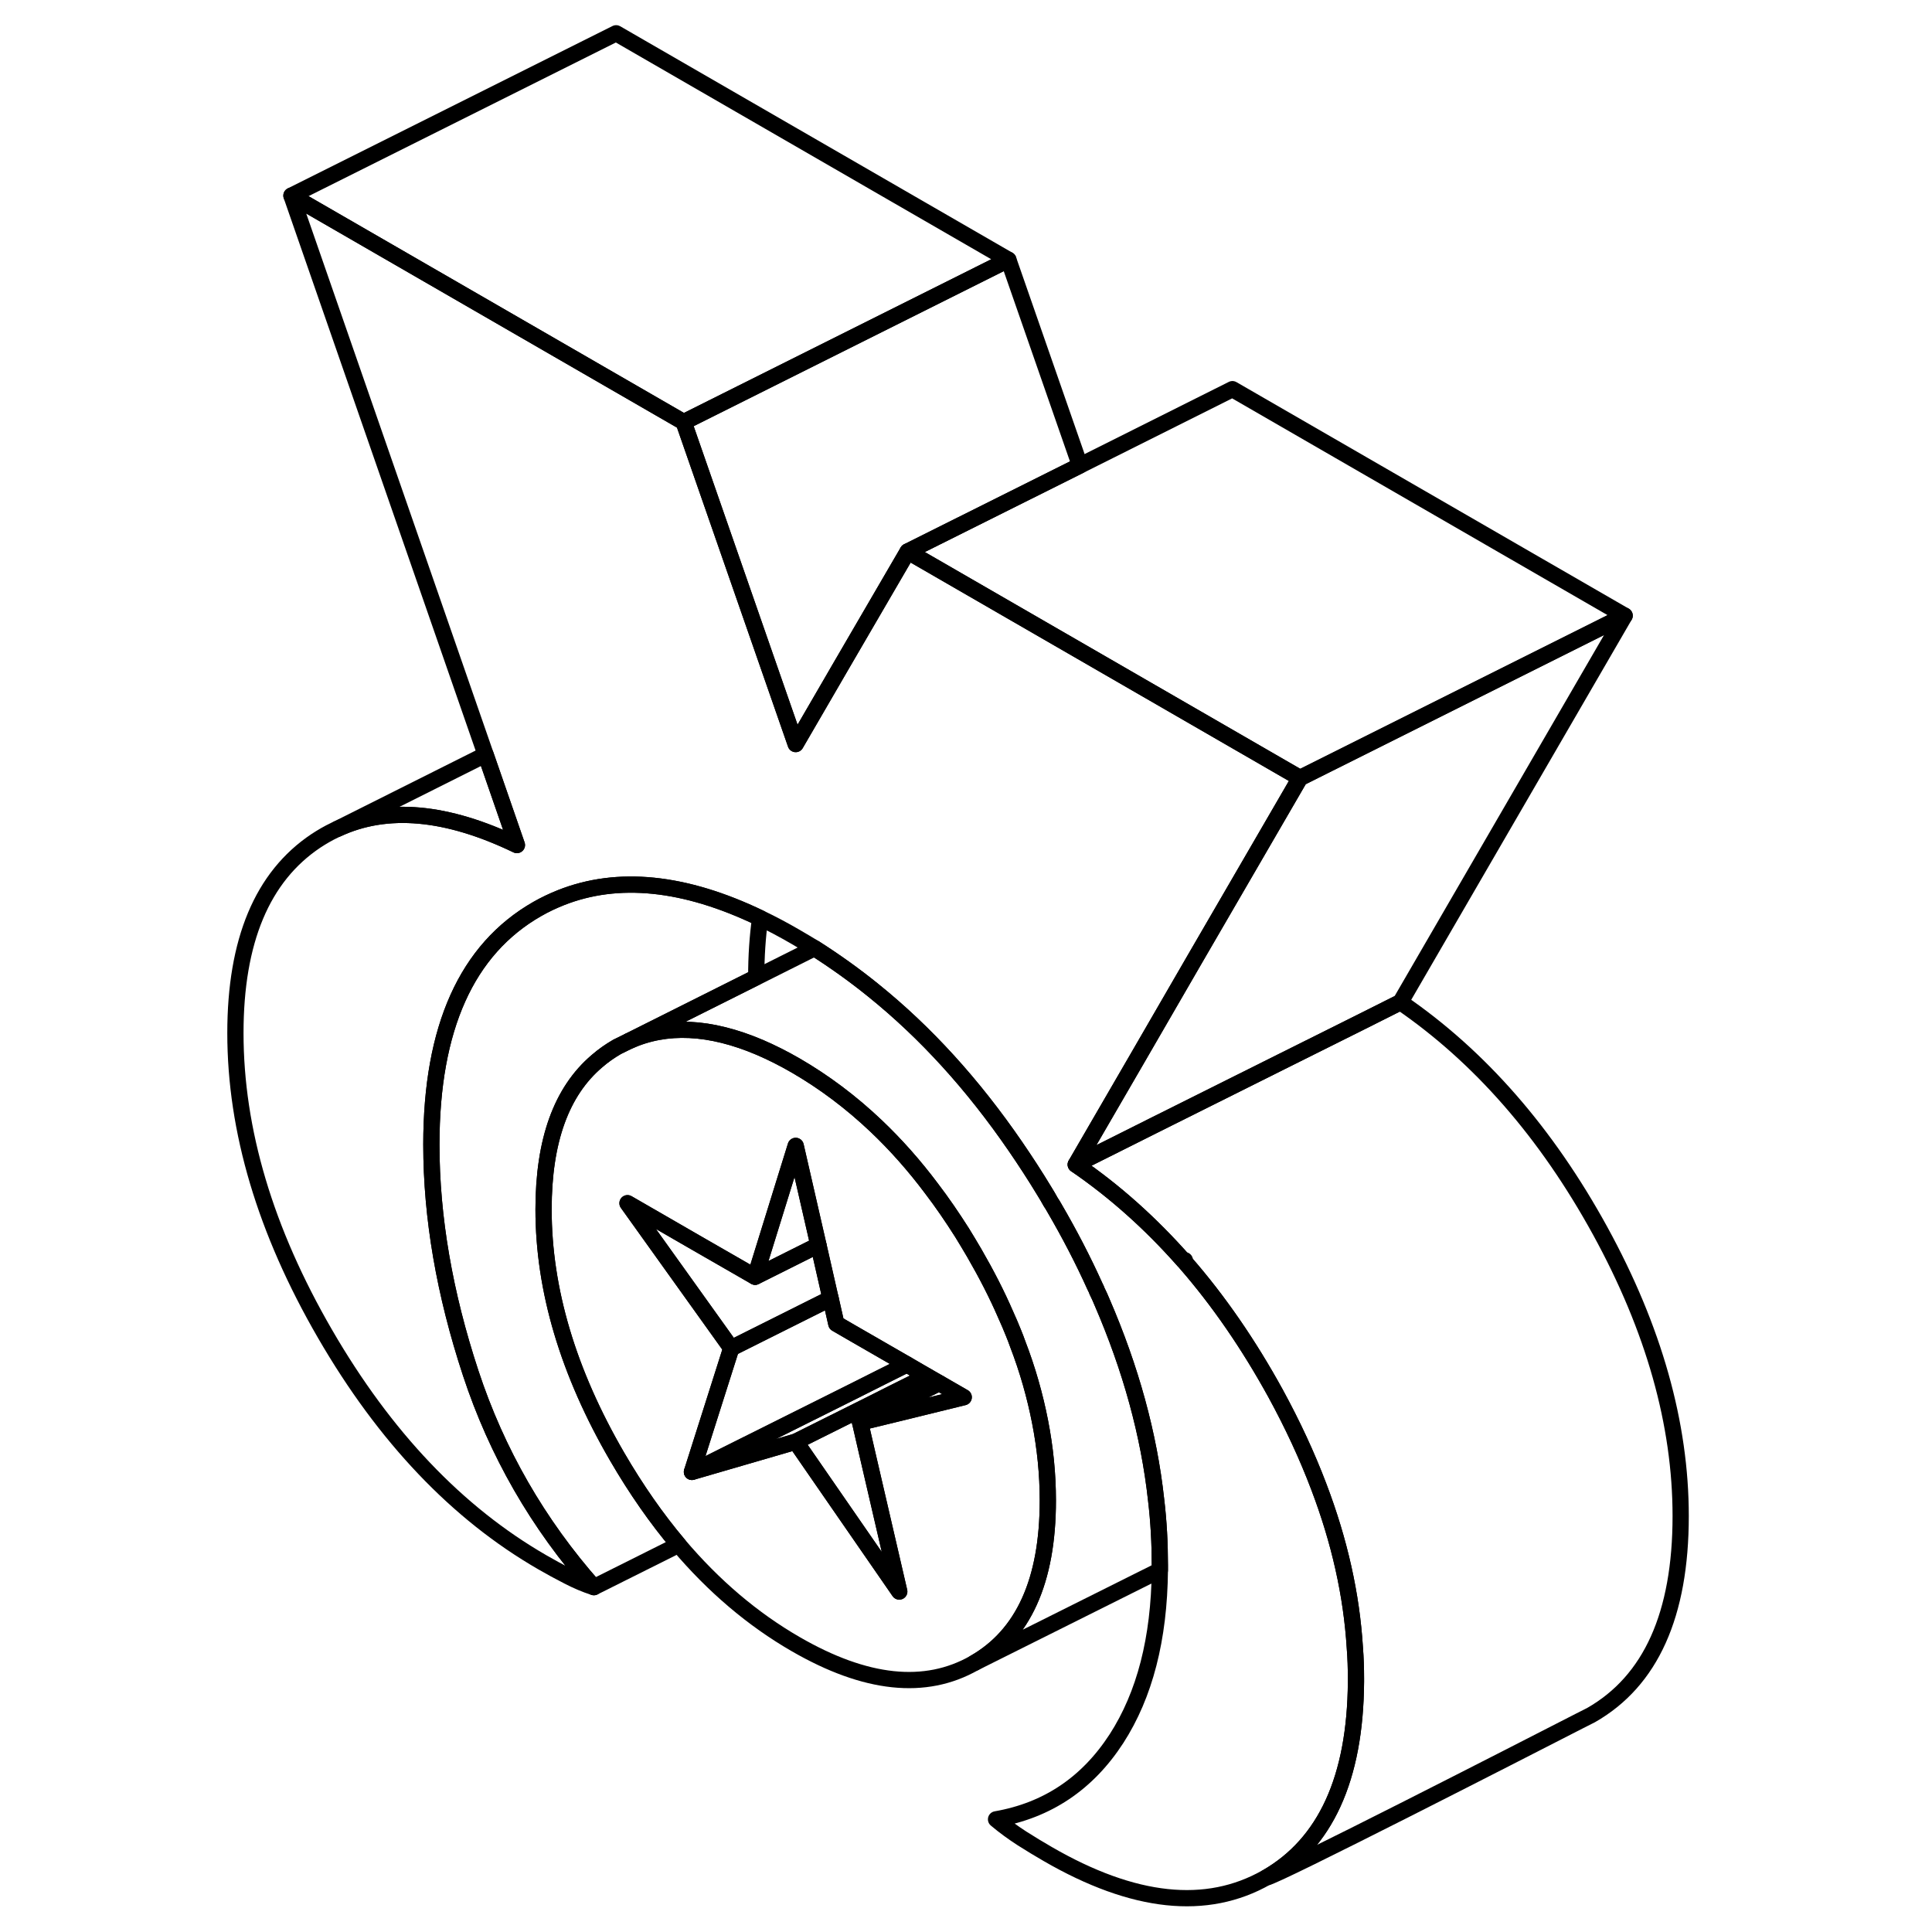 <svg width="24" height="24" viewBox="0 0 94 119" fill="none" xmlns="http://www.w3.org/2000/svg" stroke-width="1px" stroke-linecap="round" stroke-linejoin="round">
    <path d="M51.56 87.56C51.251 85.98 50.8 84.38 50.18 82.77C50.1 82.54 50.01 82.31 49.92 82.09C49.77 81.72 49.62 81.36 49.45 80.99C48.9 79.72 48.251 78.46 47.511 77.18C47.261 76.75 47.011 76.34 46.761 75.93C46.151 74.97 45.53 74.06 44.88 73.21C43.81 71.78 42.67 70.5 41.46 69.35C39.92 67.89 38.27 66.65 36.511 65.63C35.751 65.19 35.011 64.82 34.291 64.51C31.23 63.21 28.55 63.08 26.221 64.13L25.511 64.48C25.061 64.74 24.651 65.03 24.27 65.36C22.07 67.23 20.98 70.27 20.98 74.49C20.98 79.44 22.491 84.52 25.511 89.72C26.68 91.73 27.941 93.54 29.3 95.15C31.46 97.7 33.861 99.74 36.511 101.27C40.821 103.76 44.49 104.15 47.511 102.43C50.531 100.71 52.041 97.37 52.041 92.42C52.041 90.81 51.88 89.19 51.56 87.56ZM43.36 86.92L42.541 87.12L40.48 87.62L40.88 89.36L42.89 98.03L37.92 90.84L36.511 88.8L30.12 90.66L32.541 83.04L26.15 74.11L30.36 76.54L34.011 78.64L35.88 72.61L36.511 70.58L37.91 76.69L38.58 79.64L38.66 79.98L39.011 81.53L39.89 82.04L43.36 84.04L44.6 84.76L45.35 85.19L46.86 86.06L43.36 86.92Z" stroke="currentColor" stroke-linejoin="round"/>
    <path d="M37.91 76.69L37.37 76.96L34.01 78.64L35.88 72.61L36.51 70.58L37.91 76.69Z" stroke="currentColor" stroke-linejoin="round"/>
    <path d="M43.36 84.04L41.74 84.85L40.03 85.71L30.12 90.66L32.54 83.04L38.66 79.98L39.01 81.53L39.89 82.04L43.36 84.04Z" stroke="currentColor" stroke-linejoin="round"/>
    <path d="M44.6 84.76L42.47 85.82L41.26 86.43L36.51 88.8L30.12 90.66L40.03 85.71L41.74 84.85L43.36 84.04L44.6 84.76Z" stroke="currentColor" stroke-linejoin="round"/>
    <path d="M42.03 86.85L40.48 87.62L40.88 89.36L42.89 98.03L37.92 90.84L36.51 88.8L41.26 86.43L42.47 85.82L44.6 84.76L45.35 85.19L42.93 86.39L42.03 86.85Z" stroke="currentColor" stroke-linejoin="round"/>
    <path d="M46.86 86.06L43.36 86.92L42.541 87.12L40.48 87.62L42.031 86.85L42.93 86.39L45.35 85.19L46.86 86.06Z" stroke="currentColor" stroke-linejoin="round"/>
    <path d="M19.339 52.05C15.019 49.97 11.329 49.63 8.27 51.06L17.409 46.48L19.339 52.05Z" stroke="currentColor" stroke-linejoin="round"/>
    <path d="M34.32 56.55C34.16 57.69 34.08 58.89 34.08 60.19L26.221 64.13L25.511 64.48C25.061 64.74 24.651 65.03 24.27 65.36C22.07 67.23 20.98 70.27 20.98 74.49C20.98 79.44 22.491 84.52 25.511 89.72C26.68 91.73 27.941 93.54 29.3 95.15L24.08 97.76C20.63 93.86 18.101 89.46 16.491 84.57C14.88 79.68 14.07 74.99 14.07 70.5C14.07 63.31 16.25 58.47 20.59 55.99C21.06 55.72 21.55 55.49 22.05 55.29C25.561 53.9 29.66 54.31 34.32 56.55Z" stroke="currentColor" stroke-linejoin="round"/>
    <path d="M71.02 103.38V103.59C70.98 109.54 69.14 113.56 65.51 115.64H65.5C61.82 117.73 57.33 117.26 52.04 114.2C51.52 113.9 50.99 113.58 50.44 113.23C49.9 112.88 49.36 112.49 48.85 112.06C52.01 111.51 54.48 109.85 56.27 107.09C58.01 104.39 58.9 100.94 58.94 96.72V96.4C58.94 95.06 58.87 93.72 58.71 92.38C58.27 88.36 57.15 84.29 55.37 80.18C55.28 79.96 55.18 79.74 55.07 79.52C55.04 79.43 55 79.34 54.95 79.25C54.22 77.63 53.38 76.01 52.43 74.38C52.36 74.26 52.3 74.15 52.22 74.04C52.1 73.82 51.97 73.6 51.84 73.39C51.26 72.43 50.66 71.51 50.05 70.62C47.43 66.8 44.51 63.59 41.28 60.99C40.12 60.05 38.91 59.19 37.67 58.4C37.28 58.17 36.9 57.93 36.51 57.71C35.77 57.28 35.04 56.89 34.32 56.55C29.66 54.31 25.56 53.9 22.05 55.29C21.55 55.49 21.06 55.72 20.59 55.99C16.25 58.47 14.07 63.31 14.07 70.5C14.07 74.99 14.88 79.68 16.49 84.57C18.1 89.46 20.63 93.86 24.08 97.76C23.57 97.6 23.03 97.37 22.49 97.09C21.94 96.81 21.41 96.52 20.89 96.22C15.66 93.2 11.2 88.51 7.52 82.16C3.84 75.81 2 69.63 2 63.63C2 57.95 3.65 54 6.96 51.79C7.34 51.54 7.72 51.32 8.12 51.13L8.27 51.06C11.33 49.63 15.02 49.97 19.34 52.05L17.41 46.48L5.45 12.05L29.61 26L34.63 40.43L36.51 45.83L38.84 41.82L39.1 41.37L43.41 33.97L67.57 47.92L64.25 53.64L61.12 59.03L57.56 65.18L53.76 71.73C56.17 73.38 58.38 75.36 60.41 77.66C60.45 77.7 60.48 77.74 60.52 77.78C62.56 80.12 64.41 82.81 66.06 85.81C67.12 87.75 68.01 89.67 68.73 91.57C70.01 94.93 70.75 98.24 70.95 101.49C71 102.12 71.02 102.75 71.02 103.38Z" stroke="currentColor" stroke-linejoin="round"/>
    <path d="M38.66 79.98L32.541 83.04L26.15 74.11L30.36 76.54L34.011 78.64L37.37 76.96L37.91 76.69L38.58 79.64L38.66 79.98Z" stroke="currentColor" stroke-linejoin="round"/>
    <path d="M87.57 37.92L73.76 61.73L71.51 62.86L66.42 65.4L58.51 69.35L53.76 71.73L57.56 65.18L61.12 59.03L64.25 53.64L67.57 47.92L87.57 37.92Z" stroke="currentColor" stroke-linejoin="round"/>
    <path d="M87.57 37.92L67.57 47.92L43.41 33.97L54.02 28.67L63.41 23.97L87.57 37.92Z" stroke="currentColor" stroke-linejoin="round"/>
    <path d="M54.02 28.67L43.41 33.97L39.1 41.37L38.84 41.82L36.511 45.83L34.63 40.43L29.61 26L33.15 24.23L49.61 16L54.02 28.67Z" stroke="currentColor" stroke-linejoin="round"/>
    <path d="M49.61 16L33.15 24.23L29.61 26L5.45 12.05L25.45 2.05L49.61 16Z" stroke="currentColor" stroke-linejoin="round"/>
    <path d="M91.02 93.38C91.02 99.45 89.18 103.54 85.5 105.64C85.5 105.64 85.24 105.77 84.77 106.01C81.24 107.82 65.98 115.64 65.51 115.64C69.14 113.56 70.98 109.54 71.02 103.59V103.38C71.02 102.75 71 102.12 70.95 101.49C70.75 98.24 70.01 94.93 68.73 91.57C68.01 89.67 67.12 87.75 66.06 85.81C64.41 82.81 62.56 80.12 60.52 77.78L60.48 77.62L60.41 77.66C58.38 75.36 56.17 73.38 53.76 71.73L58.51 69.35L66.42 65.4L71.51 62.86L73.76 61.73C78.65 65.08 82.75 69.78 86.06 75.81C89.37 81.85 91.02 87.7 91.02 93.38Z" stroke="currentColor" stroke-linejoin="round"/>
    <path d="M58.94 96.4V96.72L47.51 102.43C50.53 100.71 52.04 97.37 52.04 92.42C52.04 90.81 51.88 89.19 51.56 87.56C51.25 85.98 50.8 84.38 50.18 82.77C50.1 82.54 50.01 82.31 49.92 82.09C49.77 81.72 49.62 81.36 49.45 80.99C48.9 79.72 48.25 78.46 47.51 77.18C47.26 76.75 47.01 76.34 46.76 75.93C46.15 74.97 45.53 74.06 44.88 73.21C43.81 71.78 42.67 70.5 41.46 69.35C39.92 67.89 38.27 66.65 36.51 65.63C35.75 65.19 35.01 64.82 34.29 64.51C31.23 63.21 28.55 63.08 26.22 64.13L34.08 60.2L37.67 58.4C38.91 59.19 40.12 60.05 41.28 60.99C44.51 63.59 47.43 66.8 50.05 70.62C50.66 71.51 51.26 72.43 51.84 73.39C51.97 73.6 52.1 73.82 52.22 74.04C52.3 74.15 52.36 74.26 52.43 74.38C53.38 76.01 54.22 77.63 54.95 79.25C55 79.34 55.04 79.43 55.07 79.52C55.18 79.74 55.28 79.96 55.37 80.18C57.15 84.29 58.27 88.36 58.71 92.38C58.87 93.72 58.94 95.06 58.94 96.4Z" stroke="currentColor" stroke-linejoin="round"/>
</svg>